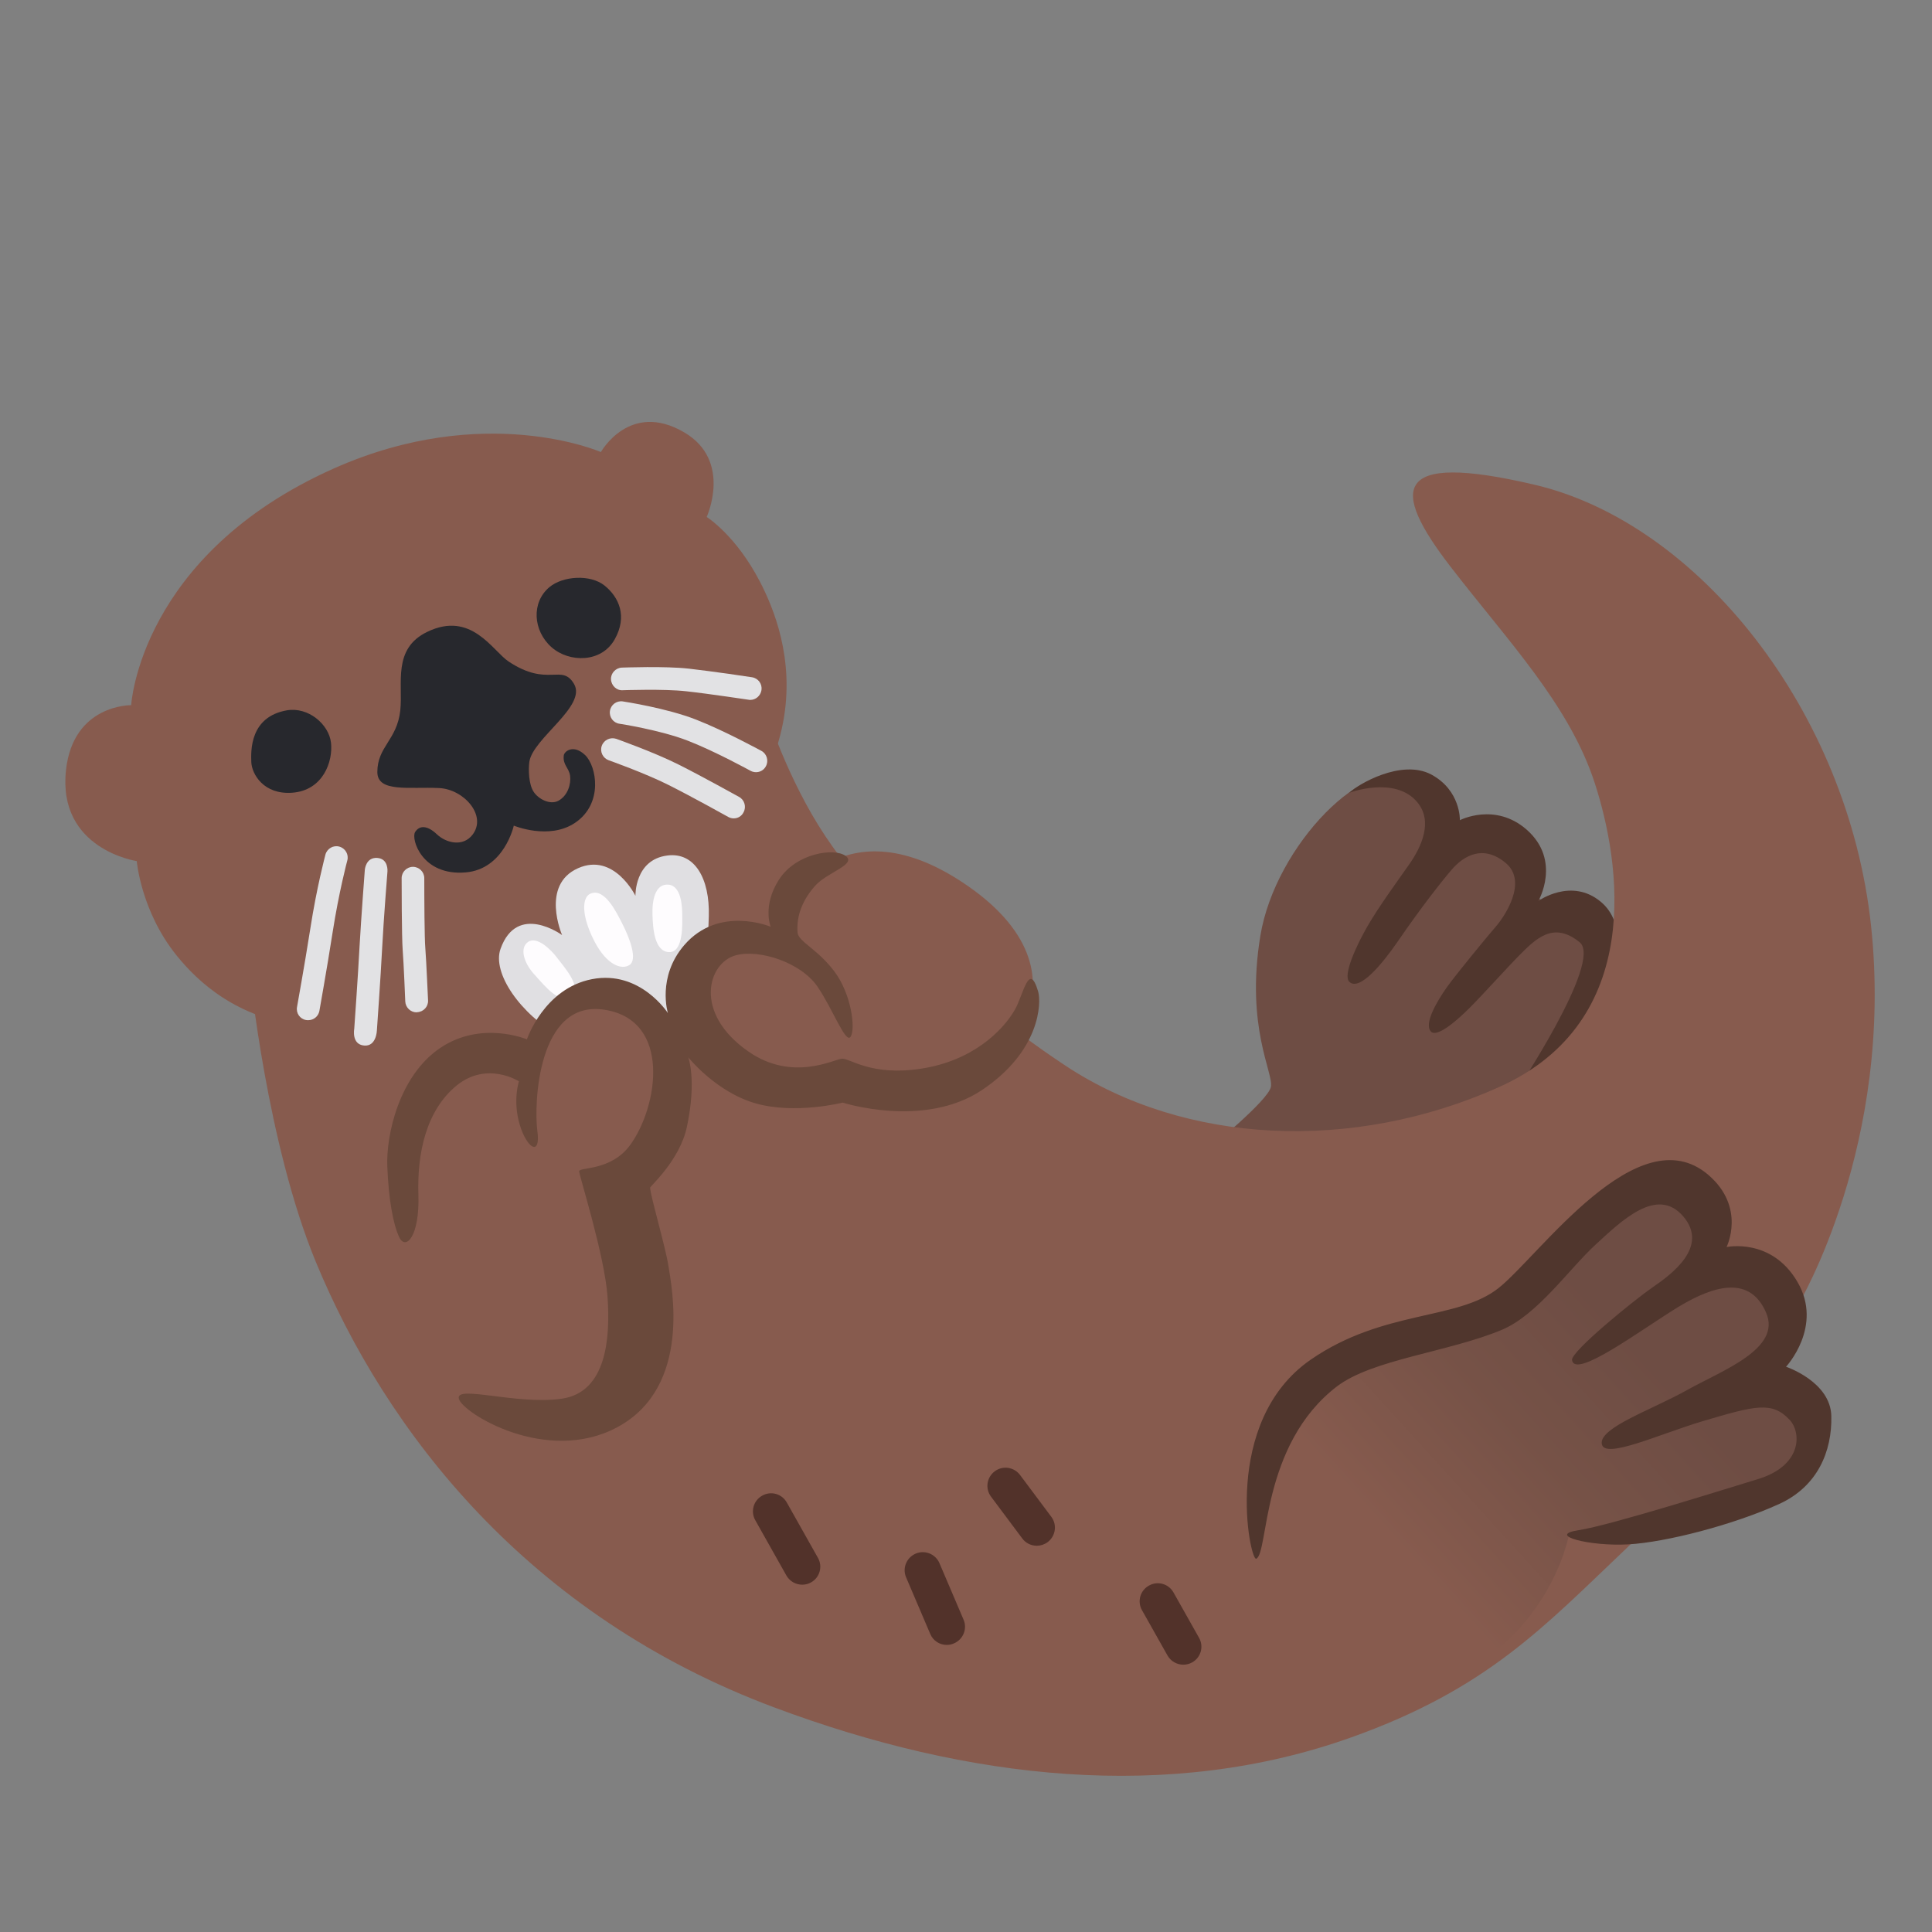<?xml version="1.0" encoding="UTF-8" standalone="no"?>
<!-- Generator: Adobe Illustrator 24.1.2, SVG Export Plug-In . SVG Version: 6.00 Build 0)  -->

<svg
   version="1.1"
   id="Layer_2"
   x="0"
   y="0"
   viewBox="0 0 128 128"
   style="enable-background:new 0 0 128 128;"
   xml:space="preserve"
   sodipodi:docname="emoji_u1f9a6.svg"
   inkscape:version="1.2.2 (732a01da63, 2022-12-09)"
   xmlns:inkscape="http://www.inkscape.org/namespaces/inkscape"
   xmlns:sodipodi="http://sodipodi.sourceforge.net/DTD/sodipodi-0.dtd"
   xmlns="http://www.w3.org/2000/svg"
   xmlns:svg="http://www.w3.org/2000/svg"><rect x="0" y="0" width="128" height="128" fill="#808080" stroke="none"/><defs
   id="defs28546" /><sodipodi:namedview
   id="namedview28544"
   pagecolor="#ffffff"
   bordercolor="#000000"
   borderopacity="0.25"
   inkscape:showpageshadow="2"
   inkscape:pageopacity="0.0"
   inkscape:pagecheckerboard="0"
   inkscape:deskcolor="#d1d1d1"
   showgrid="false"
   inkscape:zoom="2.1210938"
   inkscape:cx="104.66298"
   inkscape:cy="81.561694"
   inkscape:window-width="1366"
   inkscape:window-height="697"
   inkscape:window-x="-8"
   inkscape:window-y="-8"
   inkscape:window-maximized="1"
   inkscape:current-layer="Layer_2" />
<path
   style="fill:#6E4D44;"
   d="M80.07,76.12c0,0,3.94-3.19,4.13-4.11s-1.69-3.94-0.7-10s7.18-12.25,10-10.28  c2.82,1.97,2.53,3.24,2.53,3.24l2.82-0.28l2.11,1.55l0.56,3.1l3.38,1.55l3.38,4.08l-2.39,8.66l-10.7,4.43l-15.06,5.42L80.07,76.12z"
   id="path28448" />
<path
   style="fill:#50362D;"
   d="M89.4,52.52c0,0,3.03-1.14,4.5,0.63c1.06,1.27,0.28,2.96-0.56,4.15c-0.84,1.2-1.96,2.72-2.75,4.08  c-0.77,1.34-1.62,3.24-1.2,3.66c0.68,0.68,2.25-1.27,3.17-2.6c1.6-2.34,2.99-4.09,3.59-4.79c0.84-0.99,2.12-1.7,3.59-0.49  c1.55,1.27-0.14,3.66-0.63,4.22s-2.53,3.03-3.24,4.01c-0.7,0.99-1.55,2.46-1.06,2.96c0.42,0.42,1.83-0.84,2.6-1.62  c0.77-0.77,2.66-2.85,3.19-3.38c1.13-1.13,2.29-2.36,4.06-0.92c1.55,1.27-4.29,10-4.29,10l4.01-2.46c0,0,5-7.46,1.67-10.23  c-1.95-1.62-4.13-0.05-4.13-0.05s1.55-2.67-0.77-4.72c-2.1-1.84-4.43-0.63-4.43-0.63s0.07-1.97-1.9-3.03  C92.85,50.27,89.97,51.96,89.4,52.52z"
   id="path28450" />
<radialGradient
   id="SVGID_1_"
   cx="68.416"
   cy="81.529"
   r="37.449"
   gradientTransform="matrix(-0.354 0.935 -1.016 -0.385 175.499 48.952)"
   gradientUnits="userSpaceOnUse">
	<stop
   offset="0.26"
   style="stop-color:#B68D76"
   id="stop28452" />
	<stop
   offset="0.41"
   style="stop-color:#A87F6A"
   id="stop28454" />
	<stop
   offset="0.679"
   style="stop-color:#875B4E"
   id="stop28456" />
</radialGradient>
<path
   style="fill:#875b4e;fill-opacity:1"
   d="M46.82,49.07L16.55,64.42c0,0,1.12,11.29,4.36,19.15c4.65,11.26,14.06,23.46,30.41,29.56  c12.81,4.79,26.14,6.29,38.22,1.97c9.02-3.22,12.74-7.32,18.3-12.6c5.45-5.18,11.33-16.12,11.33-16.12s6.34-10.63,4.79-25.06  c-1.53-14.24-11.47-26.68-22.31-29.21c-9.44-2.21-9.52,0.28-5.56,5.42c3.8,4.93,7.88,9.15,9.57,14.36  c1.69,5.21,3.38,15.77-6.34,20.13s-20.84,3.8-28.72-1.41s-13.37-11.4-15.91-15.2s-3.94-8.31-3.94-8.31L46.82,49.07z"
   id="path28459" />
<g
   id="g28463">
	<path
   style="fill:#52322A;"
   d="M53.15,104.99c-0.42,0-0.83-0.22-1.05-0.61l-2.06-3.66c-0.33-0.58-0.12-1.31,0.46-1.63   c0.58-0.33,1.31-0.12,1.63,0.46l2.06,3.66c0.33,0.58,0.12,1.31-0.46,1.63C53.56,104.94,53.35,104.99,53.15,104.99z"
   id="path28461" />
</g>
<g
   id="g28467">
	<path
   style="fill:#52322A;"
   d="M62.73,108.98c-0.47,0-0.91-0.27-1.1-0.73l-1.6-3.75c-0.26-0.61,0.03-1.31,0.64-1.57   c0.61-0.26,1.31,0.03,1.57,0.63l1.6,3.75c0.26,0.61-0.03,1.31-0.64,1.57C63.04,108.95,62.88,108.98,62.73,108.98z"
   id="path28465" />
</g>
<g
   id="g28471">
	<path
   style="fill:#52322A;"
   d="M68.69,102.41c-0.37,0-0.73-0.17-0.96-0.48l-2.07-2.77c-0.4-0.53-0.29-1.28,0.24-1.68   c0.53-0.4,1.28-0.29,1.68,0.24l2.07,2.77c0.4,0.53,0.29,1.28-0.24,1.68C69.19,102.33,68.94,102.41,68.69,102.41z"
   id="path28469" />
</g>
<g
   id="g28475">
	<path
   style="fill:#52322A;"
   d="M78.4,110.29c-0.42,0-0.83-0.22-1.05-0.61l-1.69-3c-0.33-0.58-0.12-1.31,0.46-1.63   c0.58-0.33,1.31-0.12,1.63,0.46l1.69,3c0.33,0.58,0.12,1.31-0.46,1.63C78.8,110.24,78.6,110.29,78.4,110.29z"
   id="path28473" />
</g>
<radialGradient
   id="SVGID_2_"
   cx="29.675"
   cy="46.815"
   r="24.012"
   gradientTransform="matrix(-0.888 0.459 -0.33 -0.639 71.499 63.129)"
   gradientUnits="userSpaceOnUse">
	<stop
   offset="0.271"
   style="stop-color:#FBE5CB"
   id="stop28477" />
	<stop
   offset="0.363"
   style="stop-color:#EFD7BE"
   id="stop28479" />
	<stop
   offset="0.538"
   style="stop-color:#CFB09B"
   id="stop28481" />
	<stop
   offset="0.776"
   style="stop-color:#9C7464"
   id="stop28483" />
	<stop
   offset="0.865"
   style="stop-color:#875B4E"
   id="stop28485" />
</radialGradient>
<path
   style="fill:#875b4e;fill-opacity:1"
   d="M11.69,63.29c2.87,3.56,10.1,9.39,28.06-1.27c16.49-9.78,12.32-20.14,10.61-23.46  c-1.6-3.1-3.54-4.31-3.54-4.31s1.71-3.72-1.48-5.6c-3.62-2.13-5.53,1.3-5.53,1.3s-7.69-3.37-17.7,1.09  C9.25,36.78,8.69,46.72,8.69,46.72s-3.85-0.07-4.32,4.32c-0.56,5.24,4.69,6.01,4.69,6.01S9.34,60.37,11.69,63.29z"
   id="path28488" />
<path
   style="fill:#E0DFE2;"
   d="M44.43,68.5c2.32-1.48,2.46-5.33,2.53-7.81c0.07-2.46-0.92-4.25-2.75-4.01  c-2.18,0.28-2.11,2.67-2.11,2.67s-1.41-2.89-3.8-1.83c-2.51,1.11-1.06,4.43-1.06,4.43s-2.98-2.18-4.08,0.92  c-0.56,1.58,1.27,4.29,4.01,5.84C39.92,70.26,44.43,68.5,44.43,68.5z"
   id="path28490" />
<path
   style="fill:#FEFCFE;"
   d="M39.11,59.21c-0.54,0.24-0.63,1.41,0.28,3.17c0.81,1.55,1.79,1.9,2.32,1.55  c0.53-0.35,0.04-1.72-0.49-2.75C40.87,60.5,40.06,58.78,39.11,59.21z"
   id="path28492" />
<path
   style="fill:#FEFCFE;"
   d="M43.23,60.65c0.03,0.81,0.11,2.39,1.09,2.43c0.99,0.04,0.88-1.97,0.88-2.46s-0.04-1.94-0.92-2.01  C43.4,58.54,43.19,59.66,43.23,60.65z"
   id="path28494" />
<path
   style="fill:#FEFCFE;"
   d="M35.34,64.49c0.87,0.97,1.72,2.04,2.5,1.48s-0.53-1.97-0.92-2.5c-0.39-0.53-1.34-1.48-1.94-1.06  C34.39,62.83,34.75,63.82,35.34,64.49z"
   id="path28496" />
<path
   style="fill:#875B4E;"
   d="M52.03,59.91c0,0,3.76-7.01,12.11-1.2c8.87,6.17,1.97,13.3-2.67,13.23s-7.95,0.42-10.56-0.42  s-5-3.38-5-3.38l-2.46,1.69c0,0,0.49,4.79-1.2,6.83C40.55,78.71,44,88.21,41.4,90.74s-6.97,4.29-9.71,3.03  c-2.75-1.27-5.7-5.84-6.26-9.92c-0.56-4.08,1.41-13.59,5.28-13.87c3.87-0.28,4.36,0.07,4.36,0.07s1.27-4.5,4.65-4.08  s4.79,1.97,4.79,1.97l0.92-0.77c0,0-1.2-1.9,1.27-4.15c2.46-2.25,5.28-0.35,5.28-0.35S52.03,60.54,52.03,59.91z"
   id="path28498" />
<path
   style="fill:#6A493B;"
   d="M26.45,81.97c0.43,0.9,1.36-0.05,1.27-2.82s0.52-5.58,2.53-7.23c2.02-1.64,4.13-0.28,4.13-0.28  s-0.42,1.27,0.05,2.86s1.41,2.16,1.17,0.42c-0.23-1.74,0-8.73,4.46-8.02c4.46,0.7,3.53,6.44,1.69,8.96  c-1.27,1.74-3.38,1.45-3.38,1.74c0,0.28,1.69,5.58,1.88,8.31c0.19,2.72-0.05,6.34-3.05,6.76c-3,0.42-7.04-0.94-6.8,0  c0.23,0.94,5.82,4.41,10.51,1.88c4.98-2.69,3.57-9.39,3.38-10.65c-0.19-1.27-1.17-4.55-1.22-5.21c-0.01-0.09,1.97-1.81,2.44-4.04  c0.66-3.1,0.09-4.6,0.09-4.6s1.83,2.3,4.46,3.05c2.63,0.75,5.77-0.05,5.77-0.05s5.4,1.74,9.24-0.84c3.85-2.58,3.93-5.77,3.71-6.52  c-0.61-2.06-0.98,0.24-1.55,1.22c-0.84,1.45-2.86,3.38-6.19,3.89c-3.33,0.52-4.74-0.7-5.26-0.66s-3.28,1.55-6.19-0.47  c-3.68-2.55-2.7-5.88-0.84-6.38c1.55-0.42,4.3,0.47,5.4,2.06c1.03,1.5,1.88,3.85,2.21,3.33c0.33-0.52,0.05-2.82-1.08-4.32  c-1.13-1.5-2.39-1.97-2.44-2.58c-0.09-1.17,0.38-2.21,1.17-3.1s2.77-1.41,2.02-1.97c-0.75-0.56-3.28-0.19-4.41,1.55  c-1.13,1.74-0.56,3.14-0.56,3.14s-3.43-1.45-5.73,1.22c-1.82,2.12-1.08,4.5-1.08,4.5s-1.83-2.86-5.02-2.25  c-3.19,0.61-4.32,3.99-4.32,3.99s-3-1.27-5.73,0.56s-3.61,5.77-3.52,7.88C25.75,79.43,26.03,81.07,26.45,81.97z"
   id="path28500" />
<path
   style="fill:#27282D;"
   d="M19.01,47.06c-2.46,0.43-2.39,2.67-2.36,3.45c0.04,0.77,0.81,2.15,2.71,2.01  c2.05-0.15,2.71-2.08,2.57-3.31S20.42,46.82,19.01,47.06z"
   id="path28502" />
<path
   style="fill:#27282D;"
   d="M36.4,38.9c-1.21,1.01-1.09,2.89,0.14,3.98c1.17,1.03,3.31,1.05,4.19-0.53  c0.85-1.52,0.28-2.78-0.67-3.55S37.28,38.16,36.4,38.9z"
   id="path28504" />
<path
   style="fill:#27282D;"
   d="M28.31,41.86c-2.33,1.12-1.6,3.43-1.79,5.21C26.3,49.04,25,49.46,25,51.15  c0,1.37,2.11,0.97,4.08,1.06c1.65,0.07,3.21,1.83,2.22,3.1c-0.63,0.81-1.74,0.55-2.36-0.04c-0.63-0.6-1.16-0.6-1.44-0.14  c-0.28,0.46,0.46,2.91,3.34,2.67c2.57-0.21,3.2-3.1,3.2-3.1s2.33,0.97,4.05-0.18c1.9-1.27,1.44-3.77,0.67-4.5s-1.38-0.25-1.41,0.04  c-0.07,0.63,0.35,0.81,0.42,1.34s-0.14,1.3-0.77,1.65c-0.55,0.3-1.34-0.11-1.65-0.6c-0.32-0.49-0.35-1.45-0.28-1.97  c0.21-1.55,3.83-3.7,2.96-5.17c-0.81-1.37-1.72,0.25-4.33-1.48C32.63,43.12,31.23,40.45,28.31,41.86z"
   id="path28506" />
<g
   id="g28510">
	<path
   style="fill:#E2E2E4;"
   d="M20.42,67.59c-0.04,0-0.09,0-0.14-0.01c-0.41-0.07-0.68-0.46-0.6-0.87c0-0.03,0.46-2.52,0.88-5.19   c0.42-2.72,0.98-4.81,1-4.9c0.11-0.4,0.52-0.64,0.92-0.53c0.4,0.11,0.64,0.52,0.53,0.92c-0.01,0.02-0.56,2.11-0.97,4.74   c-0.42,2.69-0.88,5.2-0.88,5.23C21.09,67.34,20.78,67.59,20.42,67.59z"
   id="path28508" />
</g>
<g
   id="g28514">
	<path
   style="fill:#E2E2E4;"
   d="M24.97,68.27c0,0-0.03,1.07-0.84,1c-0.86-0.07-0.66-1.11-0.66-1.11c0,0,0.25-3.51,0.35-5.44   c0.11-1.94,0.35-5.09,0.35-5.09s0.06-0.84,0.82-0.79c0.76,0.05,0.68,0.9,0.68,0.9c0,0-0.25,3.12-0.35,5.05   C25.22,64.74,24.97,68.27,24.97,68.27z"
   id="path28512" />
</g>
<g
   id="g28518">
	<path
   style="fill:#E2E2E4;"
   d="M27.6,67.07c-0.4,0-0.73-0.32-0.75-0.72c0,0-0.1-2.51-0.17-3.39c-0.07-0.9-0.07-4.62-0.07-4.78   c0-0.41,0.34-0.75,0.75-0.75s0.75,0.34,0.75,0.75c0,1.32,0.01,3.98,0.07,4.66c0.07,0.88,0.17,3.34,0.18,3.44   c0.02,0.41-0.3,0.76-0.72,0.78C27.62,67.07,27.61,67.07,27.6,67.07z"
   id="path28516" />
</g>
<g
   id="g28522">
	<path
   style="fill:#E2E2E4;"
   d="M48.61,54.22c-0.12,0-0.25-0.03-0.37-0.1c-0.02-0.01-2.4-1.34-3.98-2.13   c-1.56-0.78-3.9-1.61-3.93-1.62c-0.39-0.14-0.6-0.57-0.46-0.96c0.14-0.39,0.57-0.59,0.96-0.46c0.1,0.04,2.46,0.87,4.1,1.69   c1.62,0.81,3.94,2.11,4.04,2.16c0.36,0.2,0.49,0.66,0.29,1.02C49.13,54.08,48.88,54.22,48.61,54.22z"
   id="path28520" />
</g>
<g
   id="g28526">
	<path
   style="fill:#E2E2E4;"
   d="M50.09,51.16c-0.12,0-0.25-0.03-0.36-0.09c-0.02-0.01-2.34-1.29-4.17-2c-1.8-0.7-4.5-1.12-4.52-1.12   c-0.41-0.06-0.69-0.44-0.63-0.85c0.06-0.41,0.44-0.69,0.85-0.63c0.12,0.02,2.89,0.44,4.84,1.2c1.92,0.75,4.25,2.03,4.35,2.08   c0.36,0.2,0.49,0.66,0.29,1.02C50.61,51.02,50.35,51.16,50.09,51.16z"
   id="path28524" />
</g>
<g
   id="g28530">
	<path
   style="fill:#E2E2E4;"
   d="M49.71,46.37c-0.04,0-0.07,0-0.11-0.01c-0.03,0-2.57-0.39-4.12-0.56c-1.51-0.17-4.19-0.07-4.22-0.07   c-0.41,0.03-0.76-0.31-0.78-0.72c-0.02-0.41,0.31-0.76,0.72-0.78c0.11,0,2.82-0.11,4.44,0.07c1.58,0.18,4.08,0.55,4.18,0.57   c0.41,0.06,0.69,0.44,0.63,0.85C50.39,46.1,50.07,46.37,49.71,46.37z"
   id="path28528" />
</g>
<linearGradient
   id="SVGID_3_"
   gradientUnits="userSpaceOnUse"
   x1="88.858"
   y1="107.701"
   x2="111.349"
   y2="87.218">
	<stop
   offset="0.208"
   style="stop-color:#875B4E"
   id="stop28532" />
	<stop
   offset="0.579"
   style="stop-color:#765247"
   id="stop28534" />
	<stop
   offset="0.888"
   style="stop-color:#6E4D44"
   id="stop28536" />
</linearGradient>
<path
   style="fill:url(#SVGID_3_);"
   d="M82.93,106.72c-0.14-3.17,0.42-6.26,0.84-7.81c1.12-4.12,2.11-6.62,4.36-7.95  c5.96-3.54,9.95-3.11,12.11-4.65c2.46-1.76,7.34-9.46,10.91-8.05c2.5,0.99,2.39,5.3,2.39,5.3s3.87,0.07,4.5,2.39  c0.63,2.32-0.84,4.72-0.84,4.72s2.96,1.46,3.19,3.45c0.23,2.06-0.66,4.27-5.44,5.82s-10.98,1.64-10.98,1.64s-1.4,8.34-11.05,10.84  C86.66,114.04,83.14,111.51,82.93,106.72z"
   id="path28539" />
<path
   style="fill:#50362D;"
   d="M83.23,103.27c-0.42,0.19-2.34-9.08,3.61-13.19c4.83-3.33,9.71-2.58,12.44-4.74  c2.72-2.16,9.24-11.47,13.89-7.51c2.53,2.16,1.22,4.79,1.22,4.79s2.97-0.64,4.69,2.3c1.74,2.96-0.75,5.63-0.75,5.63  s2.96,0.99,3,3.28c0.05,2.3-0.89,4.65-3.47,5.82c-2.99,1.36-7.46,2.53-10,2.67c-2.53,0.14-5.44-0.61-3.28-0.94  c2.16-0.33,10.14-2.86,11.87-3.38c2.96-0.89,2.91-3.1,2.11-3.94c-1.16-1.23-2.25-0.94-5.73,0.09c-2.92,0.87-6.57,2.58-6.71,1.5  c-0.14-1.08,3.33-2.25,5.68-3.57c2.35-1.31,6.24-2.72,5.21-5.11c-1.03-2.39-3.28-1.92-5.82-0.38c-2.53,1.55-6.83,4.79-7.04,3.52  c-0.09-0.56,4.13-3.99,5.35-4.83c1.22-0.84,3.75-2.67,2.02-4.69s-4.08,0.28-5.82,1.88c-1.74,1.6-3.85,4.65-6.19,5.63  c-3.53,1.48-8.56,1.95-10.93,3.75C83.52,95.72,84.06,102.9,83.23,103.27z"
   id="path28541" />
</svg>
